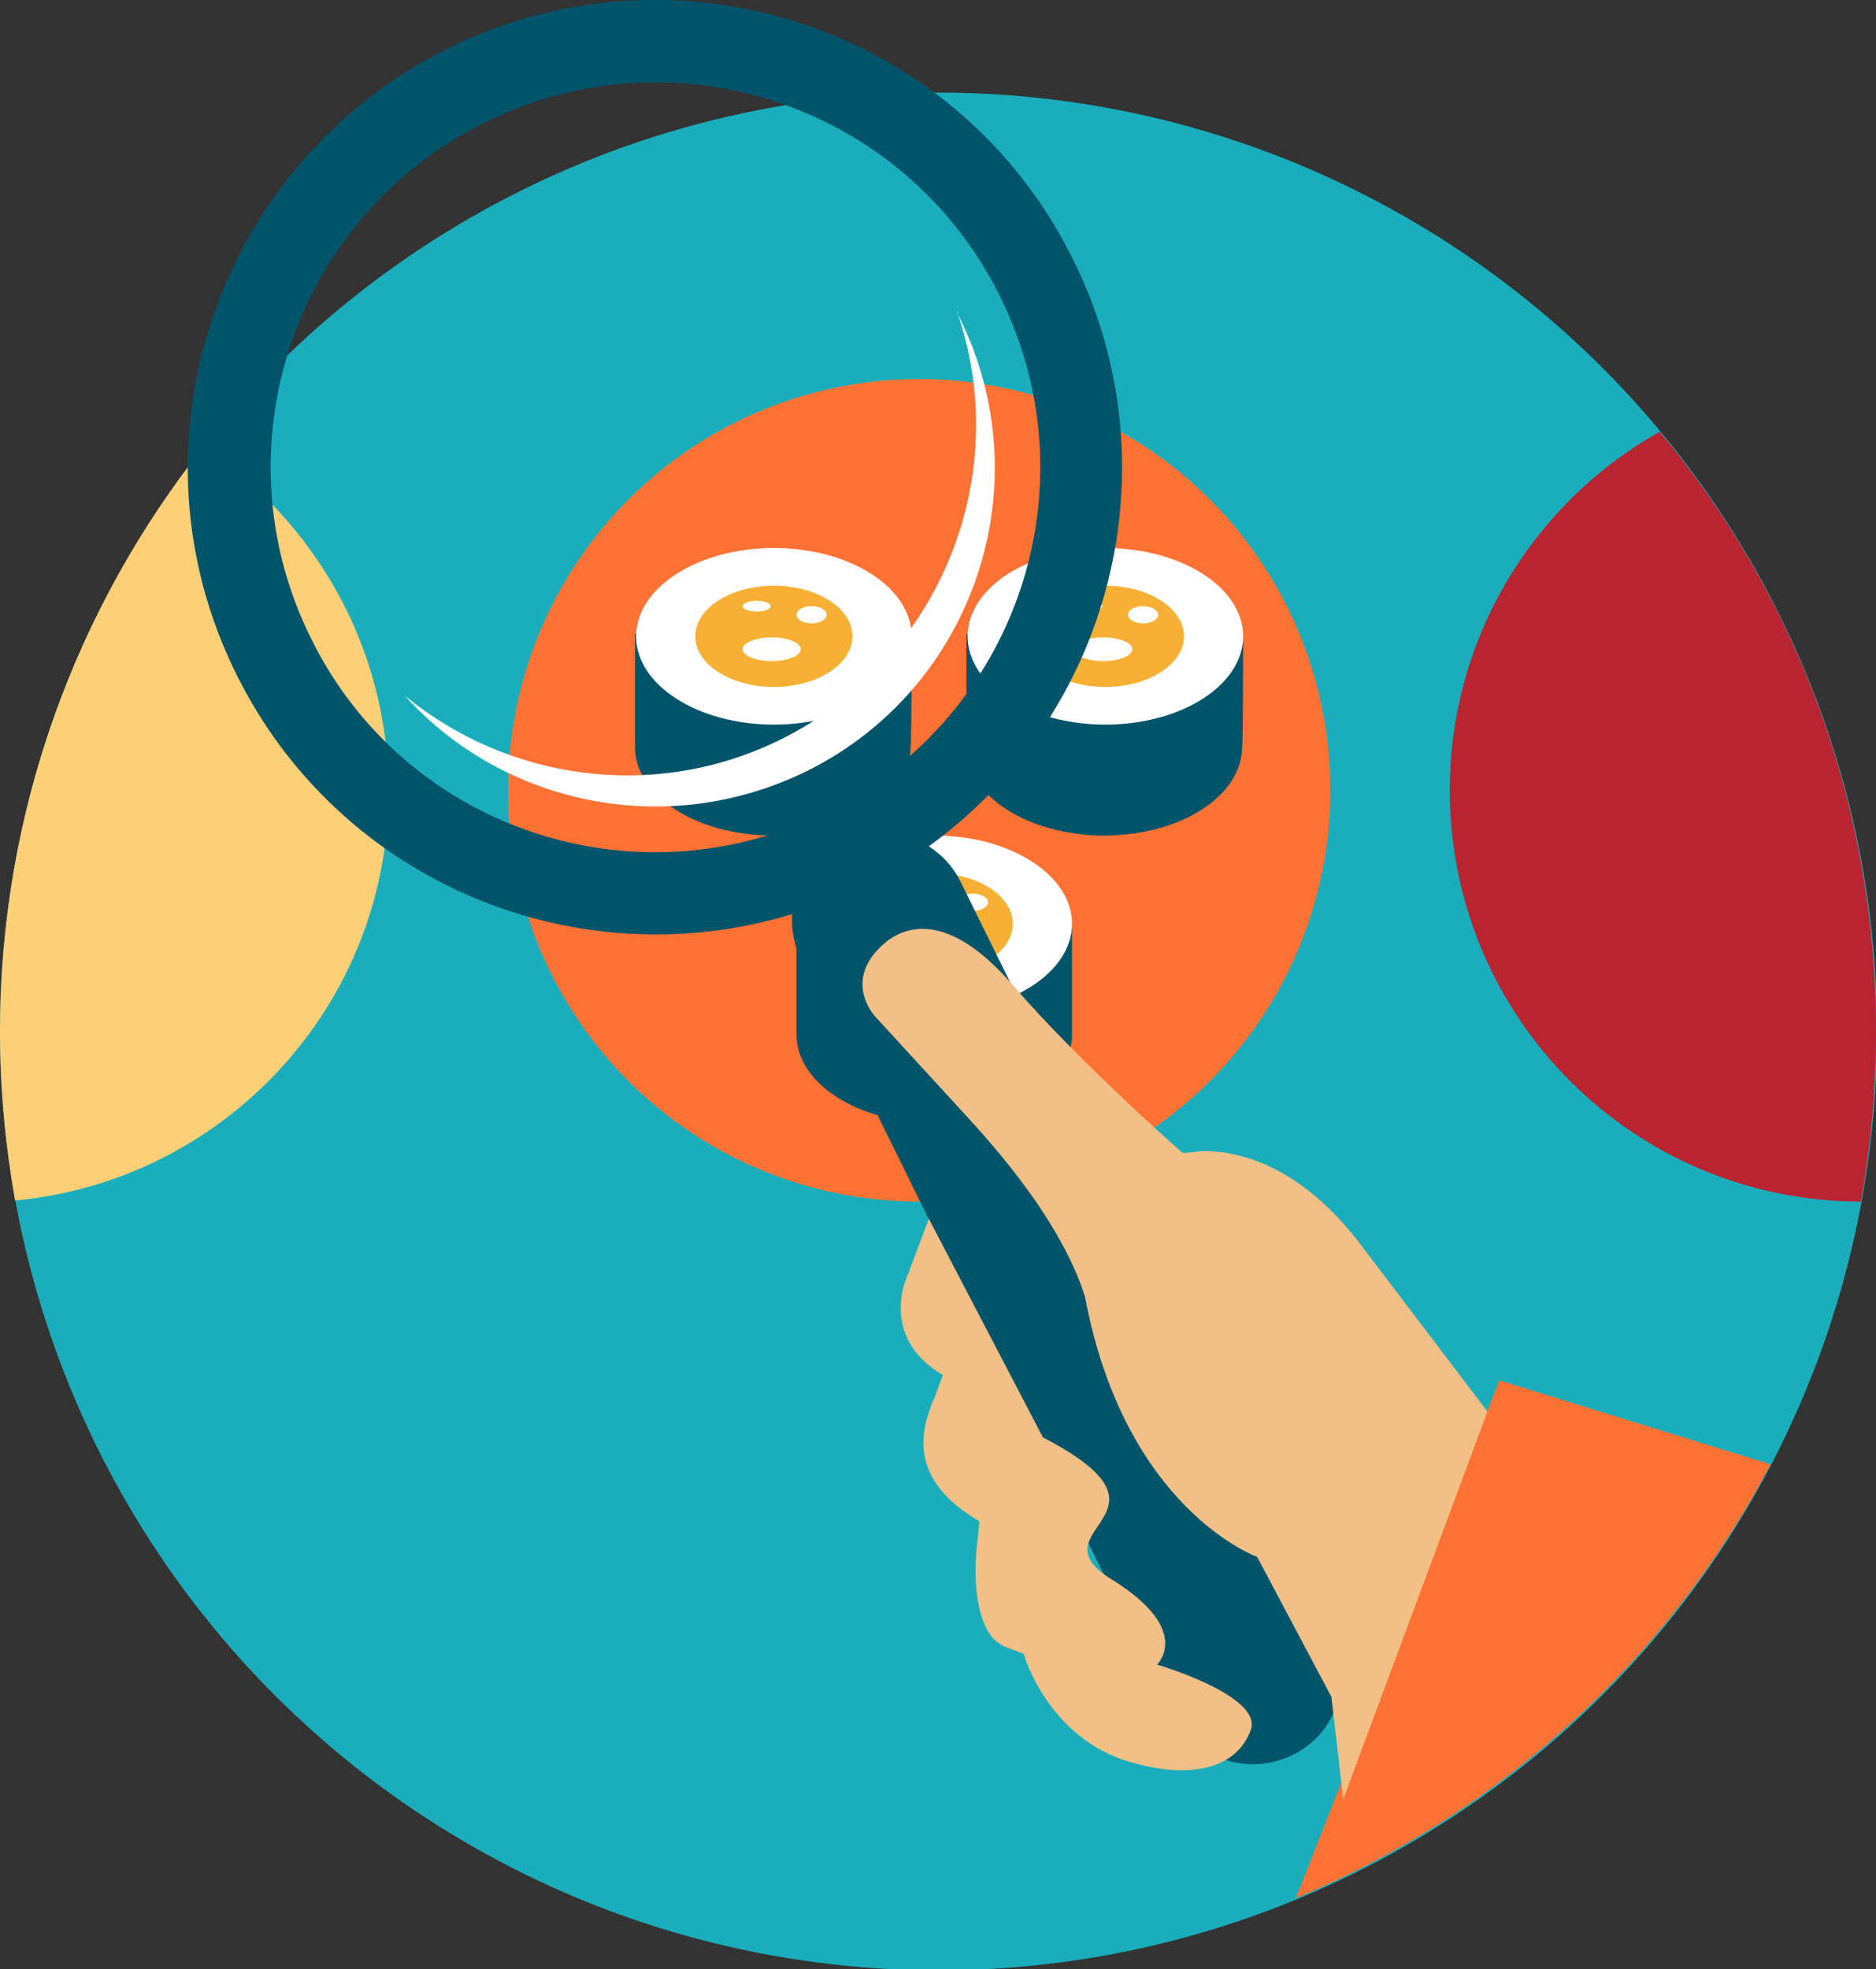 <?xml version="1.0" encoding="utf-8"?>
<!-- Generator: Adobe Illustrator 17.0.0, SVG Export Plug-In . SVG Version: 6.00 Build 0)  -->
<!DOCTYPE svg PUBLIC "-//W3C//DTD SVG 1.1//EN" "http://www.w3.org/Graphics/SVG/1.1/DTD/svg11.dtd">
<svg version="1.1" id="Layer_1" xmlns="http://www.w3.org/2000/svg" xmlns:xlink="http://www.w3.org/1999/xlink" x="0px" y="0px"
	 width="174.3px" height="182.9px" viewBox="0 0 174.3 182.9" style="enable-background:new 0 0 174.3 182.9;" xml:space="preserve"
	>
<rect x="0" y="0" width="174.3" height="182.9" fill="#333333" stroke="none"/>
<style type="text/css">
	.st0{fill:#1AAEBC;}
	.st1{fill:#FF7234;}
	.st2{fill:#B92431;}
	.st3{fill:#FDD077;}
	.st4{fill:#01546A;}
	.st5{fill:#FFFFFF;}
	.st6{fill:#F7B033;}
	.st7{fill:#F2BF86;}
</style>
<g>
	<circle class="st0" cx="87.2" cy="95.8" r="87.2"/>
	<circle class="st1" cx="85.4" cy="73.4" r="38.2"/>
	<path class="st2" d="M134.7,73.4c0,21.1,17.1,38.2,38.2,38.2c0,0,0,0,0,0c0.9-5.1,1.4-10.4,1.4-15.8c0-21.2-7.5-40.6-20.1-55.7
		C142.6,46.6,134.7,59.1,134.7,73.4z"/>
	<path class="st3" d="M18.9,41.5C7.1,56.4,0,75.3,0,95.8c0,5.3,0.5,10.6,1.4,15.7c19.4-1.8,34.7-18.1,34.7-38
		C36.1,60.1,29.2,48.4,18.9,41.5z"/>
	<g>
		<g>
			<path class="st4" d="M84.7,59.6l-4.4-1.4l-1.5,0c-2-0.8-4.4-1.3-7-1.3c-2.1,0-4.1,0.3-5.9,0.9l-2.2-0.1L59,58.9v0.4
				c0,0,0,10,0,10.1c0,4.5,5.7,8.2,12.8,8.2c7.1,0,12.8-3.7,12.8-8.2C84.7,69.3,84.7,59.6,84.7,59.6z"/>
			<ellipse class="st5" cx="71.9" cy="59.1" rx="12.8" ry="8.2"/>
			<ellipse class="st6" cx="71.9" cy="59.1" rx="7.3" ry="4.7"/>
			<ellipse class="st5" cx="70.3" cy="56.3" rx="1.3" ry="0.5"/>
			<ellipse class="st5" cx="75.4" cy="57.1" rx="1.4" ry="0.8"/>
			<ellipse class="st5" cx="71.7" cy="60.3" rx="2.7" ry="1.1"/>
		</g>
		<g>
			<path class="st4" d="M115.5,59.6l-4.4-1.4l-1.5,0c-2-0.8-4.4-1.3-7-1.3c-2.1,0-4.1,0.3-5.9,0.9l-2.2-0.1l-4.7,1.2v0.4
				c0,0,0,10,0,10.1c0,4.5,5.7,8.2,12.8,8.2c7.1,0,12.8-3.7,12.8-8.2C115.5,69.3,115.5,59.6,115.5,59.6z"/>
			<ellipse class="st5" cx="102.7" cy="59.1" rx="12.8" ry="8.2"/>
			<ellipse class="st6" cx="102.7" cy="59.1" rx="7.3" ry="4.7"/>
			<ellipse class="st5" cx="101.1" cy="56.3" rx="1.3" ry="0.5"/>
			<ellipse class="st5" cx="106.2" cy="57.1" rx="1.4" ry="0.8"/>
			<ellipse class="st5" cx="102.5" cy="60.3" rx="2.7" ry="1.1"/>
		</g>
		<g>
			<path class="st4" d="M99.6,86.3l-4.4-1.4l-1.5,0c-2-0.8-4.4-1.3-7-1.3c-2.1,0-4.1,0.3-5.9,0.9l-2.2-0.1L74,85.6V86
				c0,0,0,10,0,10.1c0,4.5,5.7,8.2,12.8,8.2c7.1,0,12.8-3.7,12.8-8.2C99.6,96,99.6,86.3,99.6,86.3z"/>
			<ellipse class="st5" cx="86.8" cy="85.8" rx="12.8" ry="8.2"/>
			<ellipse class="st6" cx="86.8" cy="85.8" rx="7.3" ry="4.7"/>
			<ellipse class="st5" cx="85.2" cy="83" rx="1.3" ry="0.5"/>
			<ellipse class="st5" cx="90.4" cy="83.8" rx="1.4" ry="0.8"/>
			<ellipse class="st5" cx="86.7" cy="87" rx="2.7" ry="1.1"/>
		</g>
	</g>
	<path class="st4" d="M99.7,24.1C89.1,2.6,63-6.1,41.6,4.5C20.1,15.2,11.3,41.3,22,62.7C31.6,82,53.6,91,73.6,84.9
		c-0.1,1.4,0.2,2.9,0.8,4.2l34.6,70.2c2,4.1,7,5.7,11.1,3.7c4.1-2,5.7-7,3.7-11.1L89.2,81.8c-0.7-1.4-1.7-2.4-2.9-3.2
		C103.2,66.4,109.3,43.4,99.7,24.1z M76.8,75.4C59.1,84.2,37.6,77,28.9,59.3C20.1,41.6,27.3,20.2,45,11.4
		c17.7-8.8,39.1-1.6,47.9,16.1C101.7,45.2,94.5,66.6,76.8,75.4z"/>
	<path class="st5" d="M89.1,29.4c-0.1-0.2-0.2-0.3-0.2-0.5c5.3,15.2-1.5,32.3-16.2,39.7c-11.8,5.9-25.5,3.9-35.1-4
		c9.2,10.2,24.4,13.4,37.4,7C90.5,63.9,96.9,45,89.1,29.4z"/>
	<path class="st1" d="M120.4,176.3c19-7.9,34.6-22.2,44.1-40.3l-25.2-7.8L120.4,176.3z"/>
	<path class="st7" d="M107.5,154.6c0,0,3.4-3.2-4.2-7.9s7.5-6-6.4-13.2l-10.6-20.3l-2.3,6.1c-0.4,1.4-1.2,5.6,3.6,8.4l-0.8,2.2l0,0
		l-0.2,0.4c-0.5,1.6-3,6.7,4.4,11l-0.3,2.9c-0.2,2.6,0,6.2,1.6,8c0.3,0.3,0.7,0.6,1.2,0.8l1.6,0.6c0,0,2.4,8.5,10.9,10.3
		c0,0,0,0,0,0c0,0,8.1,2.4,10.2-3.2C117.4,157.5,107.5,154.6,107.5,154.6z"/>
	<path class="st7" d="M126.5,115.7c-5.8-7.7-11.7-8.8-14.7-8.8l-1.9,0.2c0,0-9.4-8.2-15.8-15.6c-6.3-7.3-10.3-5.2-11.8-4
		c-4.2,3.5-1,6.9-1,6.9l7.8,8.5c2,2.2,9.2,9.7,11.7,17.5c3.7,19.8,16,24.2,16,24.2l6.9,13l1.1,9.5l13.4-36L126.5,115.7z"/>
</g>
</svg>
